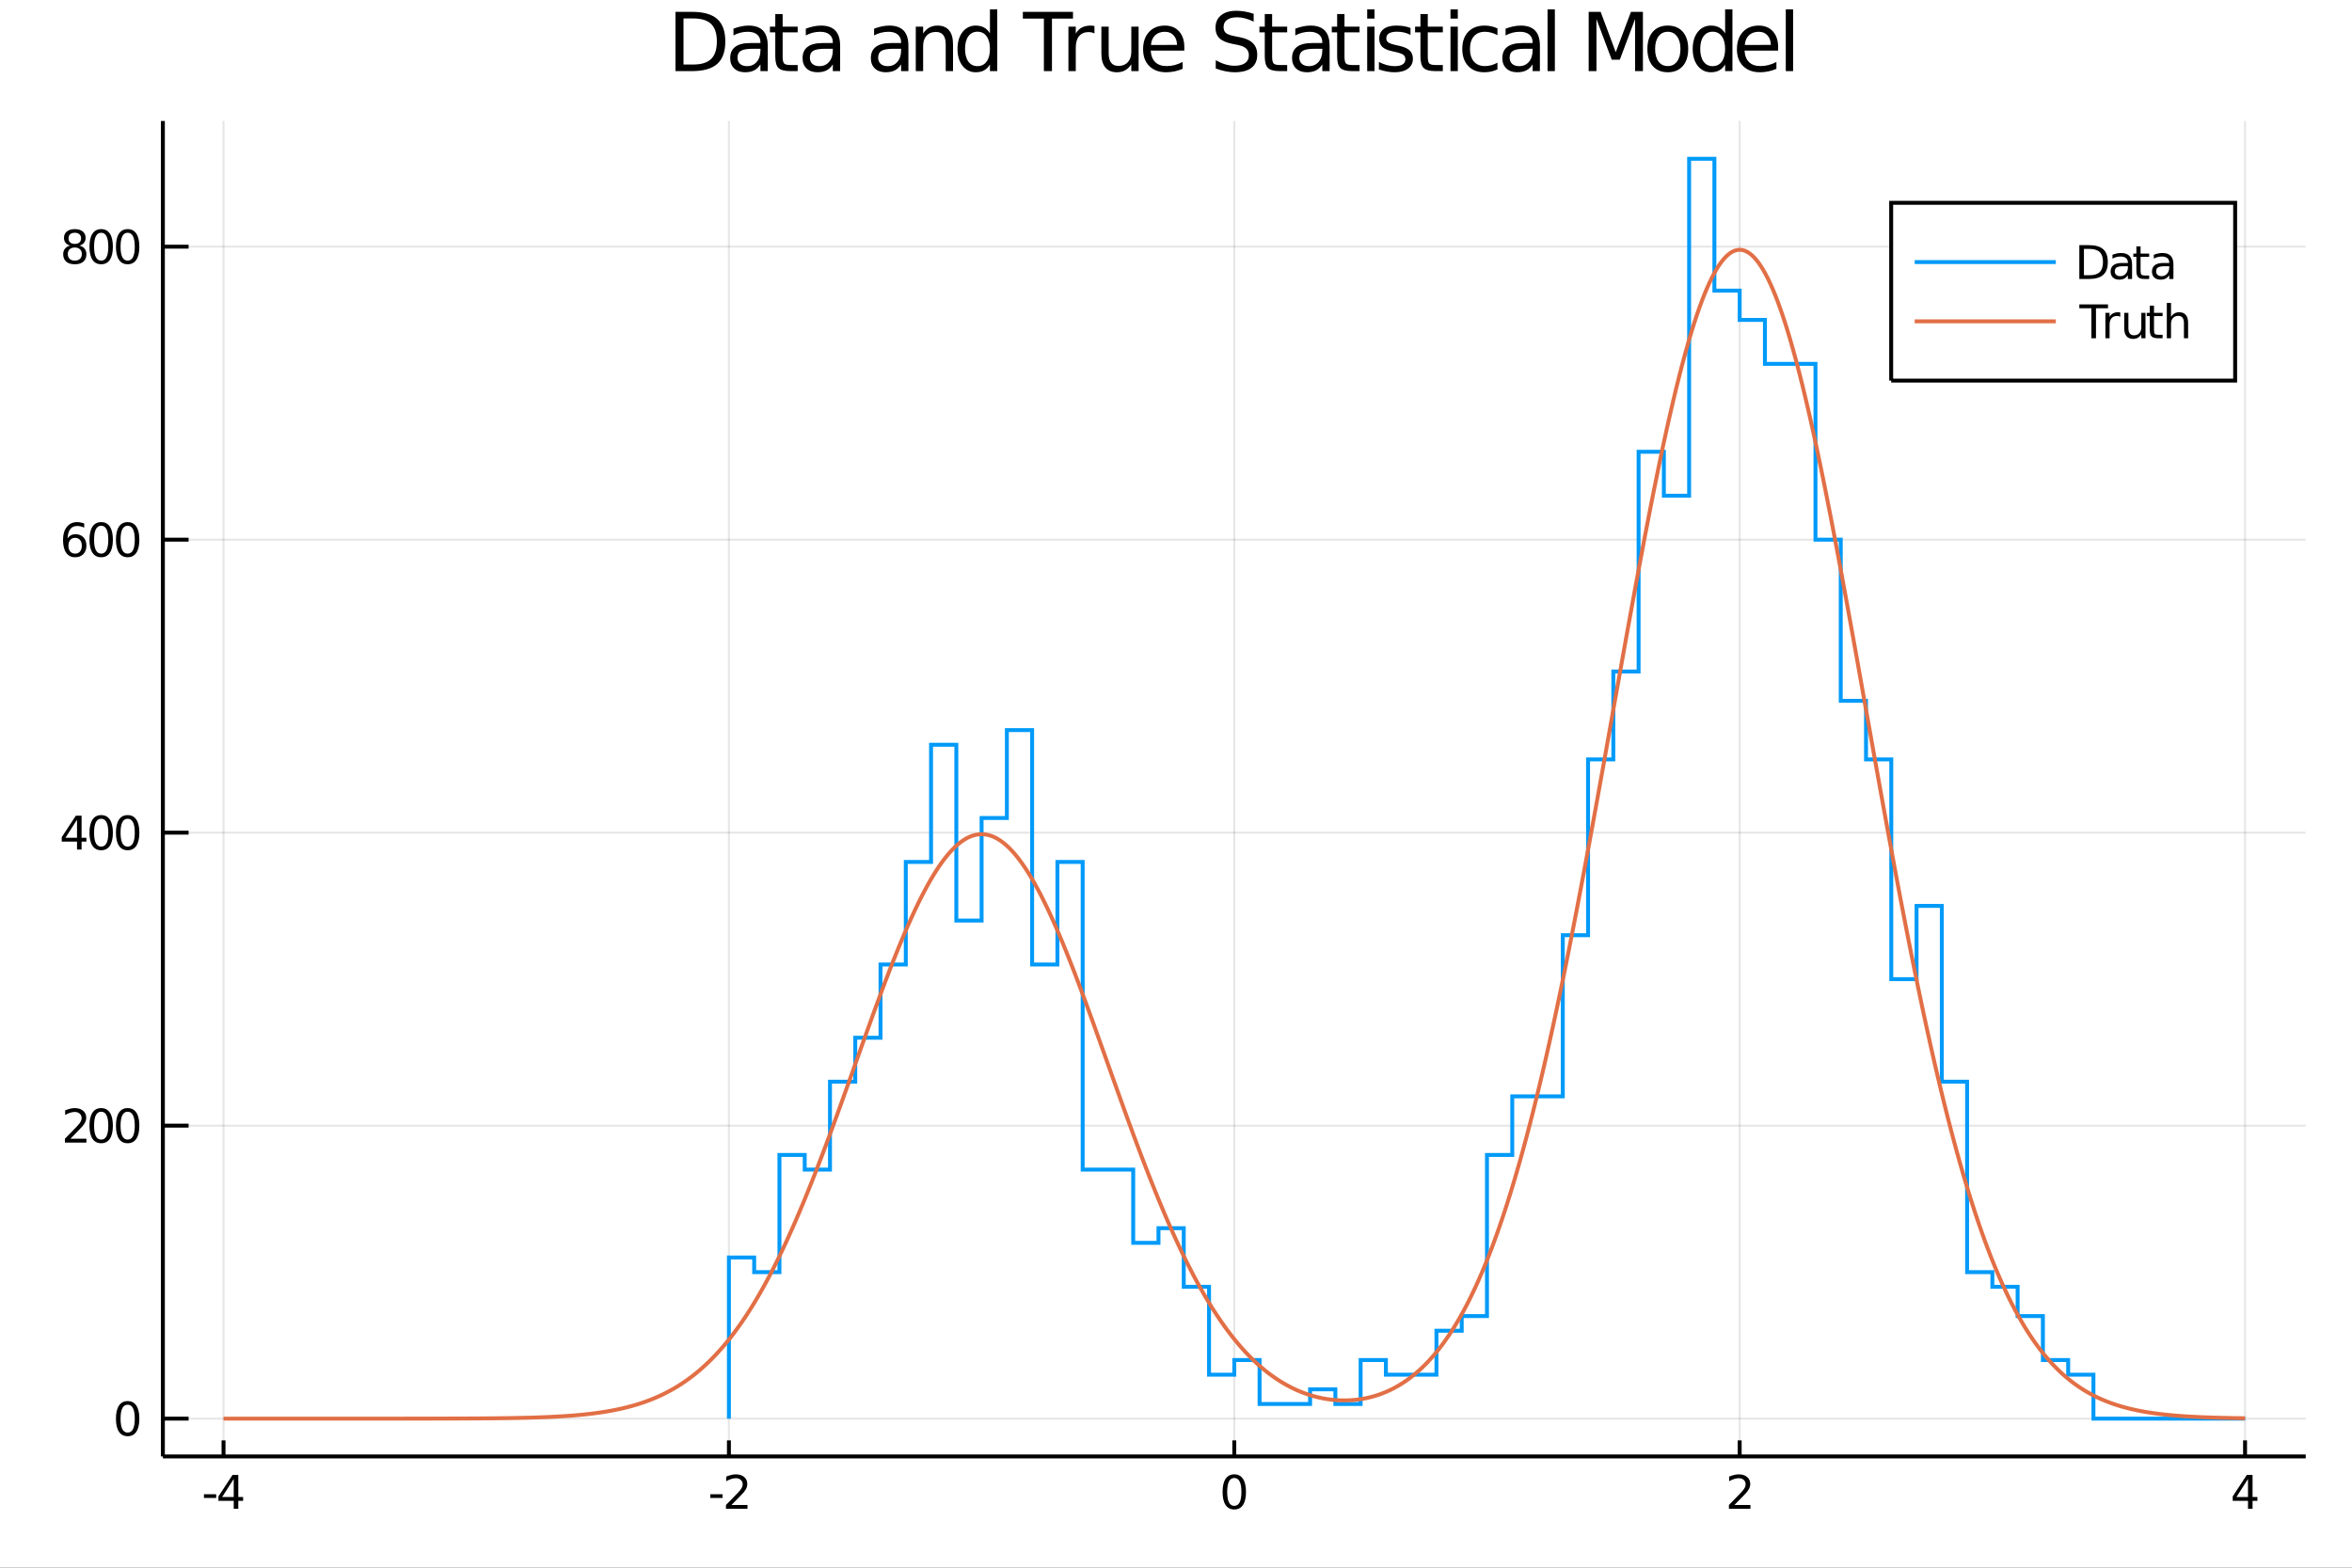 <?xml version="1.0" encoding="utf-8"?>
<svg xmlns="http://www.w3.org/2000/svg" xmlns:xlink="http://www.w3.org/1999/xlink" width="600" height="400" viewBox="0 0 2400 1600">
<rect x="0" y="0" width="2400" height="1600" fill="#333333" stroke="none"/>
<defs>
  <clipPath id="clip420">
    <rect x="0" y="0" width="2400" height="1600"/>
  </clipPath>
</defs>
<path clip-path="url(#clip420)" d="
M0 1600 L2400 1600 L2400 0 L0 0  Z
  " fill="#ffffff" fill-rule="evenodd" fill-opacity="1"/>
<defs>
  <clipPath id="clip421">
    <rect x="480" y="0" width="1681" height="1600"/>
  </clipPath>
</defs>
<path clip-path="url(#clip420)" d="
M166.205 1486.45 L2352.76 1486.45 L2352.76 123.472 L166.205 123.472  Z
  " fill="#ffffff" fill-rule="evenodd" fill-opacity="1"/>
<defs>
  <clipPath id="clip422">
    <rect x="166" y="123" width="2188" height="1364"/>
  </clipPath>
</defs>
<polyline clip-path="url(#clip422)" style="stroke:#000000; stroke-width:2; stroke-opacity:0.1; fill:none" points="
  228.088,1486.45 228.088,123.472 
  "/>
<polyline clip-path="url(#clip422)" style="stroke:#000000; stroke-width:2; stroke-opacity:0.1; fill:none" points="
  743.784,1486.45 743.784,123.472 
  "/>
<polyline clip-path="url(#clip422)" style="stroke:#000000; stroke-width:2; stroke-opacity:0.1; fill:none" points="
  1259.48,1486.45 1259.48,123.472 
  "/>
<polyline clip-path="url(#clip422)" style="stroke:#000000; stroke-width:2; stroke-opacity:0.1; fill:none" points="
  1775.18,1486.45 1775.18,123.472 
  "/>
<polyline clip-path="url(#clip422)" style="stroke:#000000; stroke-width:2; stroke-opacity:0.1; fill:none" points="
  2290.87,1486.45 2290.87,123.472 
  "/>
<polyline clip-path="url(#clip422)" style="stroke:#000000; stroke-width:2; stroke-opacity:0.1; fill:none" points="
  166.205,1447.87 2352.76,1447.87 
  "/>
<polyline clip-path="url(#clip422)" style="stroke:#000000; stroke-width:2; stroke-opacity:0.1; fill:none" points="
  166.205,1148.84 2352.76,1148.84 
  "/>
<polyline clip-path="url(#clip422)" style="stroke:#000000; stroke-width:2; stroke-opacity:0.1; fill:none" points="
  166.205,849.814 2352.76,849.814 
  "/>
<polyline clip-path="url(#clip422)" style="stroke:#000000; stroke-width:2; stroke-opacity:0.1; fill:none" points="
  166.205,550.785 2352.76,550.785 
  "/>
<polyline clip-path="url(#clip422)" style="stroke:#000000; stroke-width:2; stroke-opacity:0.1; fill:none" points="
  166.205,251.756 2352.76,251.756 
  "/>
<polyline clip-path="url(#clip420)" style="stroke:#000000; stroke-width:4; stroke-opacity:1; fill:none" points="
  166.205,1486.45 2352.76,1486.45 
  "/>
<polyline clip-path="url(#clip420)" style="stroke:#000000; stroke-width:4; stroke-opacity:1; fill:none" points="
  166.205,1486.45 166.205,123.472 
  "/>
<polyline clip-path="url(#clip420)" style="stroke:#000000; stroke-width:4; stroke-opacity:1; fill:none" points="
  228.088,1486.45 228.088,1470.09 
  "/>
<polyline clip-path="url(#clip420)" style="stroke:#000000; stroke-width:4; stroke-opacity:1; fill:none" points="
  743.784,1486.45 743.784,1470.09 
  "/>
<polyline clip-path="url(#clip420)" style="stroke:#000000; stroke-width:4; stroke-opacity:1; fill:none" points="
  1259.48,1486.45 1259.48,1470.09 
  "/>
<polyline clip-path="url(#clip420)" style="stroke:#000000; stroke-width:4; stroke-opacity:1; fill:none" points="
  1775.18,1486.45 1775.18,1470.09 
  "/>
<polyline clip-path="url(#clip420)" style="stroke:#000000; stroke-width:4; stroke-opacity:1; fill:none" points="
  2290.87,1486.45 2290.87,1470.09 
  "/>
<polyline clip-path="url(#clip420)" style="stroke:#000000; stroke-width:4; stroke-opacity:1; fill:none" points="
  166.205,1447.87 192.443,1447.87 
  "/>
<polyline clip-path="url(#clip420)" style="stroke:#000000; stroke-width:4; stroke-opacity:1; fill:none" points="
  166.205,1148.84 192.443,1148.84 
  "/>
<polyline clip-path="url(#clip420)" style="stroke:#000000; stroke-width:4; stroke-opacity:1; fill:none" points="
  166.205,849.814 192.443,849.814 
  "/>
<polyline clip-path="url(#clip420)" style="stroke:#000000; stroke-width:4; stroke-opacity:1; fill:none" points="
  166.205,550.785 192.443,550.785 
  "/>
<polyline clip-path="url(#clip420)" style="stroke:#000000; stroke-width:4; stroke-opacity:1; fill:none" points="
  166.205,251.756 192.443,251.756 
  "/>
<path clip-path="url(#clip420)" d="M 0 0 M208.1 1525.04 L220.577 1525.04 L220.577 1528.83 L208.1 1528.83 L208.1 1525.04 Z" fill="#000000" fill-rule="evenodd" fill-opacity="1" /><path clip-path="url(#clip420)" d="M 0 0 M238.493 1509.43 L226.688 1527.88 L238.493 1527.88 L238.493 1509.43 M237.266 1505.36 L243.146 1505.36 L243.146 1527.88 L248.077 1527.88 L248.077 1531.77 L243.146 1531.77 L243.146 1539.92 L238.493 1539.92 L238.493 1531.77 L222.891 1531.77 L222.891 1527.26 L237.266 1505.36 Z" fill="#000000" fill-rule="evenodd" fill-opacity="1" /><path clip-path="url(#clip420)" d="M 0 0 M724.838 1525.04 L737.314 1525.04 L737.314 1528.83 L724.838 1528.83 L724.838 1525.04 Z" fill="#000000" fill-rule="evenodd" fill-opacity="1" /><path clip-path="url(#clip420)" d="M 0 0 M746.412 1535.98 L762.731 1535.98 L762.731 1539.92 L740.787 1539.92 L740.787 1535.98 Q743.449 1533.23 748.032 1528.6 Q752.638 1523.95 753.819 1522.61 Q756.064 1520.08 756.944 1518.35 Q757.847 1516.59 757.847 1514.9 Q757.847 1512.14 755.902 1510.41 Q753.981 1508.67 750.879 1508.67 Q748.68 1508.67 746.226 1509.43 Q743.796 1510.2 741.018 1511.75 L741.018 1507.03 Q743.842 1505.89 746.296 1505.31 Q748.749 1504.73 750.787 1504.73 Q756.157 1504.73 759.351 1507.42 Q762.546 1510.11 762.546 1514.6 Q762.546 1516.73 761.736 1518.65 Q760.948 1520.54 758.842 1523.14 Q758.263 1523.81 755.161 1527.03 Q752.06 1530.22 746.412 1535.98 Z" fill="#000000" fill-rule="evenodd" fill-opacity="1" /><path clip-path="url(#clip420)" d="M 0 0 M1259.48 1508.44 Q1255.87 1508.44 1254.04 1512 Q1252.23 1515.55 1252.23 1522.67 Q1252.23 1529.78 1254.04 1533.35 Q1255.87 1536.89 1259.48 1536.89 Q1263.11 1536.89 1264.92 1533.35 Q1266.75 1529.78 1266.75 1522.67 Q1266.75 1515.55 1264.92 1512 Q1263.11 1508.44 1259.48 1508.44 M1259.48 1504.73 Q1265.29 1504.73 1268.35 1509.34 Q1271.42 1513.92 1271.42 1522.67 Q1271.42 1531.4 1268.35 1536.01 Q1265.29 1540.59 1259.48 1540.59 Q1253.67 1540.59 1250.59 1536.01 Q1247.54 1531.4 1247.54 1522.67 Q1247.54 1513.92 1250.59 1509.34 Q1253.67 1504.73 1259.48 1504.73 Z" fill="#000000" fill-rule="evenodd" fill-opacity="1" /><path clip-path="url(#clip420)" d="M 0 0 M1769.83 1535.98 L1786.15 1535.98 L1786.15 1539.92 L1764.2 1539.92 L1764.2 1535.98 Q1766.87 1533.23 1771.45 1528.6 Q1776.06 1523.95 1777.24 1522.61 Q1779.48 1520.08 1780.36 1518.35 Q1781.26 1516.59 1781.26 1514.9 Q1781.26 1512.14 1779.32 1510.41 Q1777.4 1508.67 1774.3 1508.67 Q1772.1 1508.67 1769.64 1509.43 Q1767.21 1510.2 1764.44 1511.75 L1764.44 1507.03 Q1767.26 1505.89 1769.71 1505.31 Q1772.17 1504.73 1774.2 1504.73 Q1779.57 1504.73 1782.77 1507.42 Q1785.96 1510.11 1785.96 1514.6 Q1785.96 1516.73 1785.15 1518.65 Q1784.37 1520.54 1782.26 1523.14 Q1781.68 1523.81 1778.58 1527.03 Q1775.48 1530.22 1769.83 1535.98 Z" fill="#000000" fill-rule="evenodd" fill-opacity="1" /><path clip-path="url(#clip420)" d="M 0 0 M2293.88 1509.43 L2282.08 1527.88 L2293.88 1527.88 L2293.88 1509.43 M2292.65 1505.36 L2298.53 1505.36 L2298.53 1527.88 L2303.46 1527.88 L2303.46 1531.77 L2298.53 1531.77 L2298.53 1539.92 L2293.88 1539.92 L2293.88 1531.77 L2278.28 1531.77 L2278.28 1527.26 L2292.65 1505.36 Z" fill="#000000" fill-rule="evenodd" fill-opacity="1" /><path clip-path="url(#clip420)" d="M 0 0 M130.26 1433.67 Q126.649 1433.67 124.82 1437.24 Q123.015 1440.78 123.015 1447.91 Q123.015 1455.01 124.82 1458.58 Q126.649 1462.12 130.26 1462.12 Q133.895 1462.12 135.7 1458.58 Q137.529 1455.01 137.529 1447.91 Q137.529 1440.78 135.7 1437.24 Q133.895 1433.67 130.26 1433.67 M130.26 1429.97 Q136.07 1429.97 139.126 1434.57 Q142.205 1439.16 142.205 1447.91 Q142.205 1456.63 139.126 1461.24 Q136.07 1465.82 130.26 1465.82 Q124.45 1465.82 121.371 1461.24 Q118.316 1456.63 118.316 1447.91 Q118.316 1439.16 121.371 1434.57 Q124.45 1429.97 130.26 1429.97 Z" fill="#000000" fill-rule="evenodd" fill-opacity="1" /><path clip-path="url(#clip420)" d="M 0 0 M71.858 1162.19 L88.177 1162.19 L88.177 1166.12 L66.233 1166.12 L66.233 1162.19 Q68.895 1159.43 73.478 1154.8 Q78.085 1150.15 79.265 1148.81 Q81.51 1146.29 82.39 1144.55 Q83.293 1142.79 83.293 1141.1 Q83.293 1138.35 81.349 1136.61 Q79.427 1134.87 76.325 1134.87 Q74.126 1134.87 71.673 1135.64 Q69.242 1136.4 66.464 1137.95 L66.464 1133.23 Q69.288 1132.1 71.742 1131.52 Q74.196 1130.94 76.233 1130.94 Q81.603 1130.94 84.798 1133.62 Q87.992 1136.31 87.992 1140.8 Q87.992 1142.93 87.182 1144.85 Q86.395 1146.75 84.288 1149.34 Q83.71 1150.01 80.608 1153.23 Q77.506 1156.42 71.858 1162.19 Z" fill="#000000" fill-rule="evenodd" fill-opacity="1" /><path clip-path="url(#clip420)" d="M 0 0 M103.247 1134.64 Q99.635 1134.64 97.807 1138.21 Q96.001 1141.75 96.001 1148.88 Q96.001 1155.98 97.807 1159.55 Q99.635 1163.09 103.247 1163.09 Q106.881 1163.09 108.686 1159.55 Q110.515 1155.98 110.515 1148.88 Q110.515 1141.75 108.686 1138.21 Q106.881 1134.64 103.247 1134.64 M103.247 1130.94 Q109.057 1130.94 112.112 1135.55 Q115.191 1140.13 115.191 1148.88 Q115.191 1157.61 112.112 1162.21 Q109.057 1166.8 103.247 1166.8 Q97.436 1166.8 94.358 1162.21 Q91.302 1157.61 91.302 1148.88 Q91.302 1140.13 94.358 1135.55 Q97.436 1130.94 103.247 1130.94 Z" fill="#000000" fill-rule="evenodd" fill-opacity="1" /><path clip-path="url(#clip420)" d="M 0 0 M130.26 1134.64 Q126.649 1134.64 124.82 1138.21 Q123.015 1141.75 123.015 1148.88 Q123.015 1155.98 124.82 1159.55 Q126.649 1163.09 130.26 1163.09 Q133.895 1163.09 135.7 1159.55 Q137.529 1155.98 137.529 1148.88 Q137.529 1141.75 135.7 1138.21 Q133.895 1134.64 130.26 1134.64 M130.26 1130.94 Q136.07 1130.94 139.126 1135.55 Q142.205 1140.13 142.205 1148.88 Q142.205 1157.61 139.126 1162.21 Q136.07 1166.8 130.26 1166.8 Q124.45 1166.8 121.371 1162.21 Q118.316 1157.61 118.316 1148.88 Q118.316 1140.13 121.371 1135.55 Q124.45 1130.94 130.26 1130.94 Z" fill="#000000" fill-rule="evenodd" fill-opacity="1" /><path clip-path="url(#clip420)" d="M 0 0 M78.594 836.608 L66.788 855.057 L78.594 855.057 L78.594 836.608 M77.367 832.534 L83.247 832.534 L83.247 855.057 L88.177 855.057 L88.177 858.946 L83.247 858.946 L83.247 867.094 L78.594 867.094 L78.594 858.946 L62.992 858.946 L62.992 854.432 L77.367 832.534 Z" fill="#000000" fill-rule="evenodd" fill-opacity="1" /><path clip-path="url(#clip420)" d="M 0 0 M103.247 835.613 Q99.635 835.613 97.807 839.178 Q96.001 842.72 96.001 849.849 Q96.001 856.956 97.807 860.52 Q99.635 864.062 103.247 864.062 Q106.881 864.062 108.686 860.52 Q110.515 856.956 110.515 849.849 Q110.515 842.72 108.686 839.178 Q106.881 835.613 103.247 835.613 M103.247 831.909 Q109.057 831.909 112.112 836.516 Q115.191 841.099 115.191 849.849 Q115.191 858.576 112.112 863.182 Q109.057 867.766 103.247 867.766 Q97.436 867.766 94.358 863.182 Q91.302 858.576 91.302 849.849 Q91.302 841.099 94.358 836.516 Q97.436 831.909 103.247 831.909 Z" fill="#000000" fill-rule="evenodd" fill-opacity="1" /><path clip-path="url(#clip420)" d="M 0 0 M130.26 835.613 Q126.649 835.613 124.82 839.178 Q123.015 842.72 123.015 849.849 Q123.015 856.956 124.82 860.52 Q126.649 864.062 130.26 864.062 Q133.895 864.062 135.7 860.52 Q137.529 856.956 137.529 849.849 Q137.529 842.72 135.7 839.178 Q133.895 835.613 130.26 835.613 M130.26 831.909 Q136.07 831.909 139.126 836.516 Q142.205 841.099 142.205 849.849 Q142.205 858.576 139.126 863.182 Q136.07 867.766 130.26 867.766 Q124.45 867.766 121.371 863.182 Q118.316 858.576 118.316 849.849 Q118.316 841.099 121.371 836.516 Q124.45 831.909 130.26 831.909 Z" fill="#000000" fill-rule="evenodd" fill-opacity="1" /><path clip-path="url(#clip420)" d="M 0 0 M76.65 548.922 Q73.501 548.922 71.65 551.074 Q69.821 553.227 69.821 556.977 Q69.821 560.704 71.65 562.88 Q73.501 565.033 76.65 565.033 Q79.798 565.033 81.626 562.88 Q83.478 560.704 83.478 556.977 Q83.478 553.227 81.626 551.074 Q79.798 548.922 76.65 548.922 M85.932 534.269 L85.932 538.528 Q84.173 537.695 82.367 537.255 Q80.585 536.815 78.825 536.815 Q74.196 536.815 71.742 539.94 Q69.311 543.065 68.964 549.385 Q70.33 547.371 72.39 546.306 Q74.45 545.218 76.927 545.218 Q82.135 545.218 85.145 548.389 Q88.177 551.537 88.177 556.977 Q88.177 562.301 85.029 565.519 Q81.881 568.736 76.65 568.736 Q70.654 568.736 67.483 564.153 Q64.312 559.547 64.312 550.82 Q64.312 542.625 68.2 537.764 Q72.089 532.88 78.64 532.88 Q80.399 532.88 82.182 533.227 Q83.987 533.575 85.932 534.269 Z" fill="#000000" fill-rule="evenodd" fill-opacity="1" /><path clip-path="url(#clip420)" d="M 0 0 M103.247 536.584 Q99.635 536.584 97.807 540.149 Q96.001 543.69 96.001 550.82 Q96.001 557.926 97.807 561.491 Q99.635 565.033 103.247 565.033 Q106.881 565.033 108.686 561.491 Q110.515 557.926 110.515 550.82 Q110.515 543.69 108.686 540.149 Q106.881 536.584 103.247 536.584 M103.247 532.88 Q109.057 532.88 112.112 537.487 Q115.191 542.07 115.191 550.82 Q115.191 559.547 112.112 564.153 Q109.057 568.736 103.247 568.736 Q97.436 568.736 94.358 564.153 Q91.302 559.547 91.302 550.82 Q91.302 542.07 94.358 537.487 Q97.436 532.88 103.247 532.88 Z" fill="#000000" fill-rule="evenodd" fill-opacity="1" /><path clip-path="url(#clip420)" d="M 0 0 M130.26 536.584 Q126.649 536.584 124.82 540.149 Q123.015 543.69 123.015 550.82 Q123.015 557.926 124.82 561.491 Q126.649 565.033 130.26 565.033 Q133.895 565.033 135.7 561.491 Q137.529 557.926 137.529 550.82 Q137.529 543.69 135.7 540.149 Q133.895 536.584 130.26 536.584 M130.26 532.88 Q136.07 532.88 139.126 537.487 Q142.205 542.07 142.205 550.82 Q142.205 559.547 139.126 564.153 Q136.07 568.736 130.26 568.736 Q124.45 568.736 121.371 564.153 Q118.316 559.547 118.316 550.82 Q118.316 542.07 121.371 537.487 Q124.45 532.88 130.26 532.88 Z" fill="#000000" fill-rule="evenodd" fill-opacity="1" /><path clip-path="url(#clip420)" d="M 0 0 M76.325 252.624 Q72.992 252.624 71.071 254.406 Q69.173 256.189 69.173 259.314 Q69.173 262.439 71.071 264.221 Q72.992 266.003 76.325 266.003 Q79.659 266.003 81.58 264.221 Q83.501 262.415 83.501 259.314 Q83.501 256.189 81.58 254.406 Q79.682 252.624 76.325 252.624 M71.65 250.633 Q68.64 249.892 66.95 247.832 Q65.284 245.772 65.284 242.809 Q65.284 238.666 68.224 236.258 Q71.186 233.851 76.325 233.851 Q81.487 233.851 84.427 236.258 Q87.367 238.666 87.367 242.809 Q87.367 245.772 85.677 247.832 Q84.01 249.892 81.024 250.633 Q84.404 251.42 86.279 253.712 Q88.177 256.003 88.177 259.314 Q88.177 264.337 85.099 267.022 Q82.043 269.707 76.325 269.707 Q70.608 269.707 67.529 267.022 Q64.474 264.337 64.474 259.314 Q64.474 256.003 66.372 253.712 Q68.27 251.42 71.65 250.633 M69.936 243.249 Q69.936 245.934 71.603 247.439 Q73.293 248.943 76.325 248.943 Q79.335 248.943 81.024 247.439 Q82.737 245.934 82.737 243.249 Q82.737 240.564 81.024 239.059 Q79.335 237.554 76.325 237.554 Q73.293 237.554 71.603 239.059 Q69.936 240.564 69.936 243.249 Z" fill="#000000" fill-rule="evenodd" fill-opacity="1" /><path clip-path="url(#clip420)" d="M 0 0 M103.247 237.554 Q99.635 237.554 97.807 241.119 Q96.001 244.661 96.001 251.79 Q96.001 258.897 97.807 262.462 Q99.635 266.003 103.247 266.003 Q106.881 266.003 108.686 262.462 Q110.515 258.897 110.515 251.79 Q110.515 244.661 108.686 241.119 Q106.881 237.554 103.247 237.554 M103.247 233.851 Q109.057 233.851 112.112 238.457 Q115.191 243.04 115.191 251.79 Q115.191 260.517 112.112 265.124 Q109.057 269.707 103.247 269.707 Q97.436 269.707 94.358 265.124 Q91.302 260.517 91.302 251.79 Q91.302 243.04 94.358 238.457 Q97.436 233.851 103.247 233.851 Z" fill="#000000" fill-rule="evenodd" fill-opacity="1" /><path clip-path="url(#clip420)" d="M 0 0 M130.26 237.554 Q126.649 237.554 124.82 241.119 Q123.015 244.661 123.015 251.79 Q123.015 258.897 124.82 262.462 Q126.649 266.003 130.26 266.003 Q133.895 266.003 135.7 262.462 Q137.529 258.897 137.529 251.79 Q137.529 244.661 135.7 241.119 Q133.895 237.554 130.26 237.554 M130.26 233.851 Q136.07 233.851 139.126 238.457 Q142.205 243.04 142.205 251.79 Q142.205 260.517 139.126 265.124 Q136.07 269.707 130.26 269.707 Q124.45 269.707 121.371 265.124 Q118.316 260.517 118.316 251.79 Q118.316 243.04 121.371 238.457 Q124.45 233.851 130.26 233.851 Z" fill="#000000" fill-rule="evenodd" fill-opacity="1" /><path clip-path="url(#clip420)" d="M 0 0 M697.458 18.82 L697.458 65.852 L707.342 65.852 Q719.859 65.852 725.652 60.18 Q731.485 54.509 731.485 42.275 Q731.485 30.122 725.652 24.492 Q719.859 18.82 707.342 18.82 L697.458 18.82 M689.275 12.096 L706.086 12.096 Q723.667 12.096 731.891 19.428 Q740.114 26.72 740.114 42.275 Q740.114 57.912 731.85 65.244 Q723.586 72.576 706.086 72.576 L689.275 72.576 L689.275 12.096 Z" fill="#000000" fill-rule="evenodd" fill-opacity="1" /><path clip-path="url(#clip420)" d="M 0 0 M768.551 49.769 Q759.518 49.769 756.034 51.835 Q752.55 53.901 752.55 58.884 Q752.55 62.854 755.143 65.203 Q757.776 67.512 762.272 67.512 Q768.47 67.512 772.197 63.137 Q775.964 58.722 775.964 51.43 L775.964 49.769 L768.551 49.769 M783.418 46.691 L783.418 72.576 L775.964 72.576 L775.964 65.689 Q773.412 69.821 769.604 71.806 Q765.797 73.751 760.287 73.751 Q753.32 73.751 749.188 69.862 Q745.096 65.933 745.096 59.37 Q745.096 51.714 750.201 47.825 Q755.345 43.936 765.513 43.936 L775.964 43.936 L775.964 43.207 Q775.964 38.062 772.562 35.267 Q769.199 32.431 763.082 32.431 Q759.194 32.431 755.507 33.363 Q751.821 34.295 748.418 36.158 L748.418 29.272 Q752.51 27.692 756.358 26.922 Q760.206 26.112 763.852 26.112 Q773.696 26.112 778.557 31.216 Q783.418 36.32 783.418 46.691 Z" fill="#000000" fill-rule="evenodd" fill-opacity="1" /><path clip-path="url(#clip420)" d="M 0 0 M798.609 14.324 L798.609 27.206 L813.962 27.206 L813.962 32.999 L798.609 32.999 L798.609 57.628 Q798.609 63.178 800.108 64.758 Q801.647 66.338 806.306 66.338 L813.962 66.338 L813.962 72.576 L806.306 72.576 Q797.677 72.576 794.396 69.376 Q791.115 66.135 791.115 57.628 L791.115 32.999 L785.646 32.999 L785.646 27.206 L791.115 27.206 L791.115 14.324 L798.609 14.324 Z" fill="#000000" fill-rule="evenodd" fill-opacity="1" /><path clip-path="url(#clip420)" d="M 0 0 M842.399 49.769 Q833.366 49.769 829.882 51.835 Q826.398 53.901 826.398 58.884 Q826.398 62.854 828.991 65.203 Q831.624 67.512 836.12 67.512 Q842.318 67.512 846.045 63.137 Q849.812 58.722 849.812 51.43 L849.812 49.769 L842.399 49.769 M857.266 46.691 L857.266 72.576 L849.812 72.576 L849.812 65.689 Q847.26 69.821 843.452 71.806 Q839.645 73.751 834.135 73.751 Q827.168 73.751 823.036 69.862 Q818.944 65.933 818.944 59.37 Q818.944 51.714 824.049 47.825 Q829.193 43.936 839.361 43.936 L849.812 43.936 L849.812 43.207 Q849.812 38.062 846.41 35.267 Q843.047 32.431 836.93 32.431 Q833.042 32.431 829.355 33.363 Q825.669 34.295 822.266 36.158 L822.266 29.272 Q826.358 27.692 830.206 26.922 Q834.054 26.112 837.7 26.112 Q847.544 26.112 852.405 31.216 Q857.266 36.32 857.266 46.691 Z" fill="#000000" fill-rule="evenodd" fill-opacity="1" /><path clip-path="url(#clip420)" d="M 0 0 M912.075 49.769 Q903.041 49.769 899.557 51.835 Q896.074 53.901 896.074 58.884 Q896.074 62.854 898.666 65.203 Q901.299 67.512 905.796 67.512 Q911.994 67.512 915.721 63.137 Q919.488 58.722 919.488 51.43 L919.488 49.769 L912.075 49.769 M926.942 46.691 L926.942 72.576 L919.488 72.576 L919.488 65.689 Q916.936 69.821 913.128 71.806 Q909.32 73.751 903.811 73.751 Q896.843 73.751 892.711 69.862 Q888.62 65.933 888.62 59.37 Q888.62 51.714 893.724 47.825 Q898.869 43.936 909.037 43.936 L919.488 43.936 L919.488 43.207 Q919.488 38.062 916.085 35.267 Q912.723 32.431 906.606 32.431 Q902.717 32.431 899.031 33.363 Q895.345 34.295 891.942 36.158 L891.942 29.272 Q896.033 27.692 899.882 26.922 Q903.73 26.112 907.376 26.112 Q917.219 26.112 922.08 31.216 Q926.942 36.32 926.942 46.691 Z" fill="#000000" fill-rule="evenodd" fill-opacity="1" /><path clip-path="url(#clip420)" d="M 0 0 M972.474 45.192 L972.474 72.576 L965.02 72.576 L965.02 45.435 Q965.02 38.994 962.508 35.794 Q959.997 32.594 954.974 32.594 Q948.938 32.594 945.454 36.442 Q941.97 40.29 941.97 46.934 L941.97 72.576 L934.476 72.576 L934.476 27.206 L941.97 27.206 L941.97 34.254 Q944.644 30.163 948.249 28.138 Q951.895 26.112 956.635 26.112 Q964.453 26.112 968.463 30.973 Q972.474 35.794 972.474 45.192 Z" fill="#000000" fill-rule="evenodd" fill-opacity="1" /><path clip-path="url(#clip420)" d="M 0 0 M1010.15 34.092 L1010.15 9.544 L1017.6 9.544 L1017.6 72.576 L1010.15 72.576 L1010.15 65.77 Q1007.8 69.821 1004.19 71.806 Q1000.63 73.751 995.604 73.751 Q987.381 73.751 982.196 67.188 Q977.051 60.626 977.051 49.931 Q977.051 39.237 982.196 32.675 Q987.381 26.112 995.604 26.112 Q1000.63 26.112 1004.19 28.097 Q1007.8 30.041 1010.15 34.092 M984.748 49.931 Q984.748 58.155 988.11 62.854 Q991.513 67.512 997.427 67.512 Q1003.34 67.512 1006.74 62.854 Q1010.15 58.155 1010.15 49.931 Q1010.15 41.708 1006.74 37.05 Q1003.34 32.35 997.427 32.35 Q991.513 32.35 988.11 37.05 Q984.748 41.708 984.748 49.931 Z" fill="#000000" fill-rule="evenodd" fill-opacity="1" /><path clip-path="url(#clip420)" d="M 0 0 M1043.73 12.096 L1094.89 12.096 L1094.89 18.983 L1073.42 18.983 L1073.42 72.576 L1065.2 72.576 L1065.2 18.983 L1043.73 18.983 L1043.73 12.096 Z" fill="#000000" fill-rule="evenodd" fill-opacity="1" /><path clip-path="url(#clip420)" d="M 0 0 M1116.81 34.173 Q1115.55 33.444 1114.05 33.12 Q1112.59 32.756 1110.81 32.756 Q1104.49 32.756 1101.09 36.888 Q1097.73 40.979 1097.73 48.676 L1097.73 72.576 L1090.23 72.576 L1090.23 27.206 L1097.73 27.206 L1097.73 34.254 Q1100.08 30.122 1103.84 28.138 Q1107.61 26.112 1113 26.112 Q1113.77 26.112 1114.7 26.234 Q1115.63 26.315 1116.77 26.517 L1116.81 34.173 Z" fill="#000000" fill-rule="evenodd" fill-opacity="1" /><path clip-path="url(#clip420)" d="M 0 0 M1123.86 54.671 L1123.86 27.206 L1131.31 27.206 L1131.31 54.387 Q1131.31 60.828 1133.82 64.069 Q1136.33 67.269 1141.36 67.269 Q1147.39 67.269 1150.88 63.421 Q1154.4 59.573 1154.4 52.929 L1154.4 27.206 L1161.85 27.206 L1161.85 72.576 L1154.4 72.576 L1154.4 65.608 Q1151.69 69.74 1148.08 71.766 Q1144.52 73.751 1139.78 73.751 Q1131.96 73.751 1127.91 68.89 Q1123.86 64.029 1123.86 54.671 M1142.61 26.112 L1142.61 26.112 Z" fill="#000000" fill-rule="evenodd" fill-opacity="1" /><path clip-path="url(#clip420)" d="M 0 0 M1208.48 48.028 L1208.48 51.673 L1174.21 51.673 Q1174.69 59.37 1178.83 63.421 Q1183 67.431 1190.41 67.431 Q1194.71 67.431 1198.72 66.378 Q1202.77 65.325 1206.74 63.218 L1206.74 70.267 Q1202.73 71.968 1198.51 72.86 Q1194.3 73.751 1189.97 73.751 Q1179.11 73.751 1172.75 67.431 Q1166.43 61.112 1166.43 50.337 Q1166.43 39.197 1172.43 32.675 Q1178.46 26.112 1188.67 26.112 Q1197.83 26.112 1203.13 32.026 Q1208.48 37.9 1208.48 48.028 M1201.03 45.84 Q1200.94 39.723 1197.58 36.077 Q1194.26 32.431 1188.75 32.431 Q1182.51 32.431 1178.75 35.956 Q1175.02 39.48 1174.45 45.88 L1201.03 45.84 Z" fill="#000000" fill-rule="evenodd" fill-opacity="1" /><path clip-path="url(#clip420)" d="M 0 0 M1279.25 14.081 L1279.25 22.061 Q1274.59 19.833 1270.46 18.739 Q1266.33 17.646 1262.48 17.646 Q1255.79 17.646 1252.15 20.238 Q1248.54 22.831 1248.54 27.611 Q1248.54 31.621 1250.93 33.687 Q1253.36 35.713 1260.09 36.969 L1265.03 37.981 Q1274.19 39.723 1278.52 44.139 Q1282.89 48.514 1282.89 55.886 Q1282.89 64.677 1276.98 69.214 Q1271.11 73.751 1259.72 73.751 Q1255.43 73.751 1250.57 72.778 Q1245.75 71.806 1240.56 69.902 L1240.56 61.477 Q1245.55 64.272 1250.33 65.689 Q1255.11 67.107 1259.72 67.107 Q1266.73 67.107 1270.54 64.353 Q1274.35 61.598 1274.35 56.494 Q1274.35 52.038 1271.59 49.526 Q1268.88 47.015 1262.64 45.759 L1257.66 44.787 Q1248.5 42.964 1244.41 39.075 Q1240.32 35.186 1240.32 28.259 Q1240.32 20.238 1245.95 15.62 Q1251.62 11.002 1261.55 11.002 Q1265.8 11.002 1270.22 11.772 Q1274.63 12.542 1279.25 14.081 Z" fill="#000000" fill-rule="evenodd" fill-opacity="1" /><path clip-path="url(#clip420)" d="M 0 0 M1298.09 14.324 L1298.09 27.206 L1313.44 27.206 L1313.44 32.999 L1298.09 32.999 L1298.09 57.628 Q1298.09 63.178 1299.58 64.758 Q1301.12 66.338 1305.78 66.338 L1313.44 66.338 L1313.44 72.576 L1305.78 72.576 Q1297.15 72.576 1293.87 69.376 Q1290.59 66.135 1290.59 57.628 L1290.59 32.999 L1285.12 32.999 L1285.12 27.206 L1290.59 27.206 L1290.59 14.324 L1298.09 14.324 Z" fill="#000000" fill-rule="evenodd" fill-opacity="1" /><path clip-path="url(#clip420)" d="M 0 0 M1341.88 49.769 Q1332.84 49.769 1329.36 51.835 Q1325.87 53.901 1325.87 58.884 Q1325.87 62.854 1328.47 65.203 Q1331.1 67.512 1335.6 67.512 Q1341.79 67.512 1345.52 63.137 Q1349.29 58.722 1349.29 51.43 L1349.29 49.769 L1341.88 49.769 M1356.74 46.691 L1356.74 72.576 L1349.29 72.576 L1349.29 65.689 Q1346.74 69.821 1342.93 71.806 Q1339.12 73.751 1333.61 73.751 Q1326.64 73.751 1322.51 69.862 Q1318.42 65.933 1318.42 59.37 Q1318.42 51.714 1323.53 47.825 Q1328.67 43.936 1338.84 43.936 L1349.29 43.936 L1349.29 43.207 Q1349.29 38.062 1345.89 35.267 Q1342.52 32.431 1336.41 32.431 Q1332.52 32.431 1328.83 33.363 Q1325.15 34.295 1321.74 36.158 L1321.74 29.272 Q1325.83 27.692 1329.68 26.922 Q1333.53 26.112 1337.18 26.112 Q1347.02 26.112 1351.88 31.216 Q1356.74 36.32 1356.74 46.691 Z" fill="#000000" fill-rule="evenodd" fill-opacity="1" /><path clip-path="url(#clip420)" d="M 0 0 M1371.93 14.324 L1371.93 27.206 L1387.29 27.206 L1387.29 32.999 L1371.93 32.999 L1371.93 57.628 Q1371.93 63.178 1373.43 64.758 Q1374.97 66.338 1379.63 66.338 L1387.29 66.338 L1387.29 72.576 L1379.63 72.576 Q1371 72.576 1367.72 69.376 Q1364.44 66.135 1364.44 57.628 L1364.44 32.999 L1358.97 32.999 L1358.97 27.206 L1364.44 27.206 L1364.44 14.324 L1371.93 14.324 Z" fill="#000000" fill-rule="evenodd" fill-opacity="1" /><path clip-path="url(#clip420)" d="M 0 0 M1395.1 27.206 L1402.56 27.206 L1402.56 72.576 L1395.1 72.576 L1395.1 27.206 M1395.1 9.544 L1402.56 9.544 L1402.56 18.983 L1395.1 18.983 L1395.1 9.544 Z" fill="#000000" fill-rule="evenodd" fill-opacity="1" /><path clip-path="url(#clip420)" d="M 0 0 M1439.3 28.543 L1439.3 35.591 Q1436.14 33.971 1432.74 33.161 Q1429.33 32.35 1425.69 32.35 Q1420.14 32.35 1417.34 34.052 Q1414.59 35.753 1414.59 39.156 Q1414.59 41.749 1416.57 43.248 Q1418.56 44.706 1424.55 46.043 L1427.11 46.61 Q1435.05 48.311 1438.37 51.43 Q1441.73 54.509 1441.73 60.059 Q1441.73 66.378 1436.71 70.064 Q1431.72 73.751 1422.97 73.751 Q1419.33 73.751 1415.36 73.022 Q1411.43 72.333 1407.05 70.915 L1407.05 63.218 Q1411.19 65.365 1415.2 66.459 Q1419.21 67.512 1423.14 67.512 Q1428.4 67.512 1431.24 65.73 Q1434.07 63.907 1434.07 60.626 Q1434.07 57.588 1432.01 55.967 Q1429.98 54.347 1423.06 52.848 L1420.46 52.24 Q1413.54 50.782 1410.46 47.785 Q1407.38 44.746 1407.38 39.48 Q1407.38 33.08 1411.92 29.596 Q1416.45 26.112 1424.8 26.112 Q1428.93 26.112 1432.58 26.72 Q1436.22 27.327 1439.3 28.543 Z" fill="#000000" fill-rule="evenodd" fill-opacity="1" /><path clip-path="url(#clip420)" d="M 0 0 M1456.92 14.324 L1456.92 27.206 L1472.27 27.206 L1472.27 32.999 L1456.92 32.999 L1456.92 57.628 Q1456.92 63.178 1458.42 64.758 Q1459.96 66.338 1464.62 66.338 L1472.27 66.338 L1472.27 72.576 L1464.62 72.576 Q1455.99 72.576 1452.71 69.376 Q1449.43 66.135 1449.43 57.628 L1449.43 32.999 L1443.96 32.999 L1443.96 27.206 L1449.43 27.206 L1449.43 14.324 L1456.92 14.324 Z" fill="#000000" fill-rule="evenodd" fill-opacity="1" /><path clip-path="url(#clip420)" d="M 0 0 M1480.09 27.206 L1487.55 27.206 L1487.55 72.576 L1480.09 72.576 L1480.09 27.206 M1480.09 9.544 L1487.55 9.544 L1487.55 18.983 L1480.09 18.983 L1480.09 9.544 Z" fill="#000000" fill-rule="evenodd" fill-opacity="1" /><path clip-path="url(#clip420)" d="M 0 0 M1528.01 28.948 L1528.01 35.915 Q1524.86 34.173 1521.65 33.323 Q1518.5 32.431 1515.25 32.431 Q1508 32.431 1503.99 37.05 Q1499.98 41.627 1499.98 49.931 Q1499.98 58.236 1503.99 62.854 Q1508 67.431 1515.25 67.431 Q1518.5 67.431 1521.65 66.581 Q1524.86 65.689 1528.01 63.948 L1528.01 70.834 Q1524.9 72.292 1521.53 73.022 Q1518.21 73.751 1514.44 73.751 Q1504.2 73.751 1498.16 67.31 Q1492.12 60.869 1492.12 49.931 Q1492.12 38.832 1498.2 32.472 Q1504.32 26.112 1514.93 26.112 Q1518.37 26.112 1521.65 26.841 Q1524.94 27.53 1528.01 28.948 Z" fill="#000000" fill-rule="evenodd" fill-opacity="1" /><path clip-path="url(#clip420)" d="M 0 0 M1556.45 49.769 Q1547.42 49.769 1543.93 51.835 Q1540.45 53.901 1540.45 58.884 Q1540.45 62.854 1543.04 65.203 Q1545.68 67.512 1550.17 67.512 Q1556.37 67.512 1560.1 63.137 Q1563.87 58.722 1563.87 51.43 L1563.87 49.769 L1556.45 49.769 M1571.32 46.691 L1571.32 72.576 L1563.87 72.576 L1563.87 65.689 Q1561.31 69.821 1557.51 71.806 Q1553.7 73.751 1548.19 73.751 Q1541.22 73.751 1537.09 69.862 Q1533 65.933 1533 59.37 Q1533 51.714 1538.1 47.825 Q1543.25 43.936 1553.41 43.936 L1563.87 43.936 L1563.87 43.207 Q1563.87 38.062 1560.46 35.267 Q1557.1 32.431 1550.98 32.431 Q1547.09 32.431 1543.41 33.363 Q1539.72 34.295 1536.32 36.158 L1536.32 29.272 Q1540.41 27.692 1544.26 26.922 Q1548.11 26.112 1551.75 26.112 Q1561.6 26.112 1566.46 31.216 Q1571.32 36.32 1571.32 46.691 Z" fill="#000000" fill-rule="evenodd" fill-opacity="1" /><path clip-path="url(#clip420)" d="M 0 0 M1579.14 9.544 L1586.59 9.544 L1586.59 72.576 L1579.14 72.576 L1579.14 9.544 Z" fill="#000000" fill-rule="evenodd" fill-opacity="1" /><path clip-path="url(#clip420)" d="M 0 0 M1621.1 12.096 L1633.3 12.096 L1648.73 53.253 L1664.25 12.096 L1676.44 12.096 L1676.44 72.576 L1668.46 72.576 L1668.46 19.469 L1652.86 60.95 L1644.64 60.95 L1629.04 19.469 L1629.04 72.576 L1621.1 72.576 L1621.1 12.096 Z" fill="#000000" fill-rule="evenodd" fill-opacity="1" /><path clip-path="url(#clip420)" d="M 0 0 M1701.84 32.431 Q1695.84 32.431 1692.36 37.131 Q1688.88 41.789 1688.88 49.931 Q1688.88 58.074 1692.32 62.773 Q1695.8 67.431 1701.84 67.431 Q1707.79 67.431 1711.28 62.732 Q1714.76 58.033 1714.76 49.931 Q1714.76 41.87 1711.28 37.171 Q1707.79 32.431 1701.84 32.431 M1701.84 26.112 Q1711.56 26.112 1717.11 32.431 Q1722.66 38.751 1722.66 49.931 Q1722.66 61.071 1717.11 67.431 Q1711.56 73.751 1701.84 73.751 Q1692.08 73.751 1686.53 67.431 Q1681.02 61.071 1681.02 49.931 Q1681.02 38.751 1686.53 32.431 Q1692.08 26.112 1701.84 26.112 Z" fill="#000000" fill-rule="evenodd" fill-opacity="1" /><path clip-path="url(#clip420)" d="M 0 0 M1760.33 34.092 L1760.33 9.544 L1767.79 9.544 L1767.79 72.576 L1760.33 72.576 L1760.33 65.77 Q1757.98 69.821 1754.38 71.806 Q1750.81 73.751 1745.79 73.751 Q1737.57 73.751 1732.38 67.188 Q1727.24 60.626 1727.24 49.931 Q1727.24 39.237 1732.38 32.675 Q1737.57 26.112 1745.79 26.112 Q1750.81 26.112 1754.38 28.097 Q1757.98 30.041 1760.33 34.092 M1734.93 49.931 Q1734.93 58.155 1738.3 62.854 Q1741.7 67.512 1747.61 67.512 Q1753.53 67.512 1756.93 62.854 Q1760.33 58.155 1760.33 49.931 Q1760.33 41.708 1756.93 37.05 Q1753.53 32.35 1747.61 32.35 Q1741.7 32.35 1738.3 37.05 Q1734.93 41.708 1734.93 49.931 Z" fill="#000000" fill-rule="evenodd" fill-opacity="1" /><path clip-path="url(#clip420)" d="M 0 0 M1814.41 48.028 L1814.41 51.673 L1780.14 51.673 Q1780.63 59.37 1784.76 63.421 Q1788.93 67.431 1796.35 67.431 Q1800.64 67.431 1804.65 66.378 Q1808.7 65.325 1812.67 63.218 L1812.67 70.267 Q1808.66 71.968 1804.45 72.86 Q1800.24 73.751 1795.9 73.751 Q1785.04 73.751 1778.68 67.431 Q1772.37 61.112 1772.37 50.337 Q1772.37 39.197 1778.36 32.675 Q1784.4 26.112 1794.6 26.112 Q1803.76 26.112 1809.07 32.026 Q1814.41 37.9 1814.41 48.028 M1806.96 45.84 Q1806.88 39.723 1803.52 36.077 Q1800.19 32.431 1794.69 32.431 Q1788.45 32.431 1784.68 35.956 Q1780.95 39.48 1780.39 45.88 L1806.96 45.84 Z" fill="#000000" fill-rule="evenodd" fill-opacity="1" /><path clip-path="url(#clip420)" d="M 0 0 M1822.23 9.544 L1829.69 9.544 L1829.69 72.576 L1822.23 72.576 L1822.23 9.544 Z" fill="#000000" fill-rule="evenodd" fill-opacity="1" /><polyline clip-path="url(#clip422)" style="stroke:#009af9; stroke-width:4; stroke-opacity:1; fill:none" points="
  743.784,1447.87 743.784,1283.41 769.569,1283.41 769.569,1298.36 795.354,1298.36 795.354,1178.75 821.139,1178.75 821.139,1193.7 846.923,1193.7 846.923,1103.99 
  872.708,1103.99 872.708,1059.13 898.493,1059.13 898.493,984.378 924.278,984.378 924.278,879.717 950.063,879.717 950.063,760.106 975.847,760.106 975.847,939.523 
  1001.63,939.523 1001.63,834.863 1027.42,834.863 1027.42,745.154 1053.2,745.154 1053.2,984.378 1078.99,984.378 1078.99,879.717 1104.77,879.717 1104.77,1193.7 
  1130.56,1193.7 1156.34,1193.7 1156.34,1268.46 1182.13,1268.46 1182.13,1253.5 1207.91,1253.5 1207.91,1313.31 1233.7,1313.31 1233.7,1403.02 
  1259.48,1403.02 1259.48,1388.07 1285.27,1388.07 1285.27,1432.92 1311.05,1432.92 1336.83,1432.92 1336.83,1417.97 1362.62,1417.97 1362.62,1432.92 
  1388.4,1432.92 1388.4,1388.07 1414.19,1388.07 1414.19,1403.02 1439.97,1403.02 1465.76,1403.02 1465.76,1358.16 1491.54,1358.16 1491.54,1343.21 
  1517.33,1343.21 1517.33,1178.75 1543.11,1178.75 1543.11,1118.94 1568.9,1118.94 1594.68,1118.94 1594.68,954.475 1620.47,954.475 1620.47,775.057 
  1646.25,775.057 1646.25,685.348 1672.04,685.348 1672.04,461.076 1697.82,461.076 1697.82,505.931 1723.61,505.931 1723.61,162.047 1749.39,162.047 1749.39,296.61 
  1775.18,296.61 1775.18,326.513 1800.96,326.513 1800.96,371.367 1826.75,371.367 1852.53,371.367 1852.53,550.785 1878.32,550.785 1878.32,715.251 
  1904.1,715.251 1904.1,775.057 1929.89,775.057 1929.89,999.329 1955.67,999.329 1955.67,924.572 1981.45,924.572 1981.45,1103.99 2007.24,1103.99 2007.24,1298.36 
  2033.02,1298.36 2033.02,1313.31 2058.81,1313.31 2058.81,1343.21 2084.59,1343.21 2084.59,1388.07 2110.38,1388.07 2110.38,1403.02 2136.16,1403.02 2136.16,1447.87 
  2161.95,1447.87 2187.73,1447.87 2213.52,1447.87 2239.3,1447.87 2265.09,1447.87 
  2290.87,1447.87 
  "/>
<polyline clip-path="url(#clip422)" style="stroke:#e26f46; stroke-width:4; stroke-opacity:1; fill:none" points="
  228.088,1447.87 230.667,1447.87 233.245,1447.87 235.824,1447.87 238.402,1447.87 240.981,1447.87 243.559,1447.87 246.138,1447.87 248.716,1447.87 251.295,1447.87 
  253.873,1447.87 256.451,1447.87 259.03,1447.87 261.608,1447.87 264.187,1447.87 266.765,1447.87 269.344,1447.87 271.922,1447.87 274.501,1447.87 277.079,1447.87 
  279.658,1447.87 282.236,1447.87 284.815,1447.87 287.393,1447.87 289.972,1447.87 292.55,1447.87 295.129,1447.87 297.707,1447.87 300.286,1447.87 302.864,1447.87 
  305.443,1447.87 308.021,1447.87 310.6,1447.87 313.178,1447.87 315.757,1447.87 318.335,1447.87 320.913,1447.87 323.492,1447.87 326.07,1447.87 328.649,1447.87 
  331.227,1447.87 333.806,1447.87 336.384,1447.87 338.963,1447.87 341.541,1447.87 344.12,1447.87 346.698,1447.87 349.277,1447.87 351.855,1447.87 354.434,1447.87 
  357.012,1447.87 359.591,1447.87 362.169,1447.87 364.748,1447.87 367.326,1447.87 369.905,1447.87 372.483,1447.87 375.062,1447.87 377.64,1447.87 380.219,1447.87 
  382.797,1447.87 385.375,1447.87 387.954,1447.87 390.532,1447.87 393.111,1447.86 395.689,1447.86 398.268,1447.86 400.846,1447.86 403.425,1447.86 406.003,1447.86 
  408.582,1447.86 411.16,1447.86 413.739,1447.85 416.317,1447.85 418.896,1447.85 421.474,1447.85 424.053,1447.85 426.631,1447.84 429.21,1447.84 431.788,1447.84 
  434.367,1447.84 436.945,1447.83 439.524,1447.83 442.102,1447.82 444.681,1447.82 447.259,1447.82 449.837,1447.81 452.416,1447.8 454.994,1447.8 457.573,1447.79 
  460.151,1447.78 462.73,1447.78 465.308,1447.77 467.887,1447.76 470.465,1447.75 473.044,1447.74 475.622,1447.73 478.201,1447.72 480.779,1447.7 483.358,1447.69 
  485.936,1447.67 488.515,1447.66 491.093,1447.64 493.672,1447.62 496.25,1447.6 498.829,1447.58 501.407,1447.55 503.986,1447.53 506.564,1447.5 509.143,1447.47 
  511.721,1447.44 514.299,1447.4 516.878,1447.37 519.456,1447.33 522.035,1447.28 524.613,1447.24 527.192,1447.19 529.77,1447.14 532.349,1447.08 534.927,1447.02 
  537.506,1446.96 540.084,1446.89 542.663,1446.82 545.241,1446.74 547.82,1446.66 550.398,1446.57 552.977,1446.47 555.555,1446.37 558.134,1446.27 560.712,1446.15 
  563.291,1446.03 565.869,1445.9 568.448,1445.76 571.026,1445.62 573.605,1445.46 576.183,1445.3 578.762,1445.12 581.34,1444.94 583.918,1444.74 586.497,1444.53 
  589.075,1444.31 591.654,1444.07 594.232,1443.83 596.811,1443.56 599.389,1443.28 601.968,1442.99 604.546,1442.68 607.125,1442.35 609.703,1442 612.282,1441.63 
  614.86,1441.25 617.439,1440.84 620.017,1440.41 622.596,1439.95 625.174,1439.48 627.753,1438.97 630.331,1438.44 632.91,1437.89 635.488,1437.3 638.067,1436.69 
  640.645,1436.04 643.224,1435.36 645.802,1434.65 648.38,1433.9 650.959,1433.11 653.537,1432.29 656.116,1431.43 658.694,1430.53 661.273,1429.59 663.851,1428.6 
  666.43,1427.56 669.008,1426.48 671.587,1425.36 674.165,1424.18 676.744,1422.95 679.322,1421.67 681.901,1420.33 684.479,1418.93 687.058,1417.48 689.636,1415.97 
  692.215,1414.39 694.793,1412.75 697.372,1411.05 699.95,1409.27 702.529,1407.43 705.107,1405.52 707.686,1403.54 710.264,1401.48 712.842,1399.34 715.421,1397.13 
  717.999,1394.83 720.578,1392.46 723.156,1390 725.735,1387.46 728.313,1384.83 730.892,1382.11 733.47,1379.3 736.049,1376.41 738.627,1373.41 741.206,1370.33 
  743.784,1367.15 746.363,1363.87 748.941,1360.5 751.52,1357.02 754.098,1353.44 756.677,1349.77 759.255,1345.99 761.834,1342.11 764.412,1338.12 766.991,1334.03 
  769.569,1329.83 772.148,1325.53 774.726,1321.12 777.304,1316.61 779.883,1311.98 782.461,1307.26 785.04,1302.42 787.618,1297.48 790.197,1292.44 792.775,1287.29 
  795.354,1282.03 797.932,1276.67 800.511,1271.21 803.089,1265.65 805.668,1259.99 808.246,1254.23 810.825,1248.37 813.403,1242.42 815.982,1236.37 818.56,1230.23 
  821.139,1224.01 823.717,1217.7 826.296,1211.3 828.874,1204.83 831.453,1198.28 834.031,1191.65 836.61,1184.96 839.188,1178.19 841.766,1171.36 844.345,1164.48 
  846.923,1157.54 849.502,1150.54 852.08,1143.5 854.659,1136.42 857.237,1129.3 859.816,1122.15 862.394,1114.97 864.973,1107.77 867.551,1100.55 870.13,1093.33 
  872.708,1086.09 875.287,1078.86 877.865,1071.63 880.444,1064.41 883.022,1057.21 885.601,1050.04 888.179,1042.89 890.758,1035.78 893.336,1028.72 895.915,1021.7 
  898.493,1014.74 901.072,1007.84 903.65,1001.01 906.228,994.262 908.807,987.59 911.385,981.008 913.964,974.52 916.542,968.135 919.121,961.857 921.699,955.695 
  924.278,949.653 926.856,943.74 929.435,937.96 932.013,932.32 934.592,926.826 937.17,921.484 939.749,916.3 942.327,911.279 944.906,906.428 947.484,901.752 
  950.063,897.255 952.641,892.944 955.22,888.822 957.798,884.895 960.377,881.167 962.955,877.642 965.534,874.325 968.112,871.22 970.69,868.329 973.269,865.657 
  975.847,863.207 978.426,860.981 981.004,858.982 983.583,857.213 986.161,855.675 988.74,854.371 991.318,853.302 993.897,852.469 996.475,851.873 999.054,851.515 
  1001.63,851.396 1004.21,851.515 1006.79,851.873 1009.37,852.469 1011.95,853.301 1014.52,854.371 1017.1,855.675 1019.68,857.213 1022.26,858.982 1024.84,860.981 
  1027.42,863.207 1030,865.657 1032.57,868.329 1035.15,871.22 1037.73,874.325 1040.31,877.642 1042.89,881.167 1045.47,884.895 1048.04,888.822 1050.62,892.943 
  1053.2,897.255 1055.78,901.752 1058.36,906.428 1060.94,911.279 1063.52,916.3 1066.09,921.483 1068.67,926.825 1071.25,932.319 1073.83,937.959 1076.41,943.739 
  1078.99,949.653 1081.57,955.694 1084.14,961.857 1086.72,968.134 1089.3,974.519 1091.88,981.007 1094.46,987.589 1097.04,994.26 1099.61,1001.01 1102.19,1007.84 
  1104.77,1014.74 1107.35,1021.7 1109.93,1028.72 1112.51,1035.78 1115.09,1042.89 1117.66,1050.03 1120.24,1057.21 1122.82,1064.41 1125.4,1071.62 1127.98,1078.85 
  1130.56,1086.09 1133.13,1093.32 1135.71,1100.55 1138.29,1107.77 1140.87,1114.97 1143.45,1122.14 1146.03,1129.3 1148.61,1136.41 1151.18,1143.49 1153.76,1150.53 
  1156.34,1157.52 1158.92,1164.47 1161.5,1171.35 1164.08,1178.18 1166.65,1184.94 1169.23,1191.63 1171.81,1198.26 1174.39,1204.81 1176.97,1211.28 1179.55,1217.67 
  1182.13,1223.98 1184.7,1230.2 1187.28,1236.33 1189.86,1242.38 1192.44,1248.32 1195.02,1254.18 1197.6,1259.93 1200.18,1265.59 1202.75,1271.15 1205.33,1276.6 
  1207.91,1281.96 1210.49,1287.2 1213.07,1292.35 1215.65,1297.38 1218.22,1302.32 1220.8,1307.14 1223.38,1311.86 1225.96,1316.47 1228.54,1320.97 1231.12,1325.37 
  1233.7,1329.65 1236.27,1333.84 1238.85,1337.91 1241.43,1341.88 1244.01,1345.74 1246.59,1349.5 1249.17,1353.16 1251.74,1356.71 1254.32,1360.15 1256.9,1363.5 
  1259.48,1366.75 1262.06,1369.9 1264.64,1372.95 1267.22,1375.9 1269.79,1378.75 1272.37,1381.52 1274.95,1384.19 1277.53,1386.76 1280.11,1389.25 1282.69,1391.65 
  1285.27,1393.96 1287.84,1396.18 1290.42,1398.32 1293,1400.38 1295.58,1402.36 1298.16,1404.25 1300.74,1406.06 1303.31,1407.8 1305.89,1409.46 1308.47,1411.05 
  1311.05,1412.56 1313.63,1414 1316.21,1415.37 1318.79,1416.67 1321.36,1417.89 1323.94,1419.06 1326.52,1420.15 1329.1,1421.18 1331.68,1422.14 1334.26,1423.04 
  1336.83,1423.88 1339.41,1424.65 1341.99,1425.37 1344.57,1426.02 1347.15,1426.61 1349.73,1427.14 1352.31,1427.61 1354.88,1428.03 1357.46,1428.38 1360.04,1428.67 
  1362.62,1428.91 1365.2,1429.09 1367.78,1429.2 1370.35,1429.26 1372.93,1429.26 1375.51,1429.2 1378.09,1429.08 1380.67,1428.9 1383.25,1428.66 1385.83,1428.36 
  1388.4,1427.99 1390.98,1427.56 1393.56,1427.07 1396.14,1426.51 1398.72,1425.88 1401.3,1425.19 1403.88,1424.42 1406.45,1423.59 1409.03,1422.68 1411.61,1421.7 
  1414.19,1420.64 1416.77,1419.5 1419.35,1418.29 1421.92,1416.99 1424.5,1415.6 1427.08,1414.14 1429.66,1412.58 1432.24,1410.93 1434.82,1409.19 1437.4,1407.35 
  1439.97,1405.41 1442.55,1403.38 1445.13,1401.23 1447.71,1398.98 1450.29,1396.63 1452.87,1394.15 1455.44,1391.57 1458.02,1388.86 1460.6,1386.03 1463.18,1383.08 
  1465.76,1379.99 1468.34,1376.78 1470.92,1373.43 1473.49,1369.94 1476.07,1366.31 1478.65,1362.53 1481.23,1358.61 1483.81,1354.53 1486.39,1350.3 1488.97,1345.91 
  1491.54,1341.36 1494.12,1336.64 1496.7,1331.75 1499.28,1326.7 1501.86,1321.46 1504.44,1316.05 1507.01,1310.46 1509.59,1304.68 1512.17,1298.72 1514.75,1292.57 
  1517.33,1286.22 1519.91,1279.68 1522.49,1272.95 1525.06,1266.01 1527.64,1258.87 1530.22,1251.53 1532.8,1243.98 1535.38,1236.23 1537.96,1228.26 1540.53,1220.09 
  1543.11,1211.7 1545.69,1203.1 1548.27,1194.29 1550.85,1185.27 1553.43,1176.03 1556.01,1166.58 1558.58,1156.92 1561.16,1147.04 1563.74,1136.95 1566.32,1126.66 
  1568.9,1116.15 1571.48,1105.44 1574.05,1094.52 1576.63,1083.39 1579.21,1072.07 1581.79,1060.55 1584.37,1048.84 1586.95,1036.94 1589.53,1024.85 1592.1,1012.58 
  1594.68,1000.13 1597.26,987.509 1599.84,974.722 1602.42,961.774 1605,948.672 1607.58,935.421 1610.15,922.029 1612.73,908.502 1615.31,894.849 1617.89,881.077 
  1620.47,867.194 1623.05,853.209 1625.62,839.13 1628.2,824.967 1630.78,810.73 1633.36,796.428 1635.94,782.07 1638.52,767.669 1641.1,753.234 1643.67,738.777 
  1646.25,724.307 1648.83,709.838 1651.41,695.381 1653.99,680.947 1656.57,666.549 1659.14,652.199 1661.72,637.909 1664.3,623.693 1666.88,609.562 1669.46,595.53 
  1672.04,581.61 1674.62,567.814 1677.19,554.156 1679.77,540.65 1682.35,527.307 1684.93,514.142 1687.51,501.167 1690.09,488.396 1692.66,475.841 1695.24,463.516 
  1697.82,451.433 1700.4,439.606 1702.98,428.046 1705.56,416.766 1708.14,405.778 1710.71,395.094 1713.29,384.726 1715.87,374.686 1718.45,364.983 1721.03,355.63 
  1723.61,346.637 1726.19,338.014 1728.76,329.771 1731.34,321.916 1733.92,314.461 1736.5,307.412 1739.08,300.778 1741.66,294.567 1744.23,288.786 1746.81,283.442 
  1749.39,278.541 1751.97,274.089 1754.55,270.091 1757.13,266.552 1759.71,263.477 1762.28,260.868 1764.86,258.73 1767.44,257.064 1770.02,255.873 1772.6,255.157 
  1775.18,254.919 1777.75,255.157 1780.33,255.873 1782.91,257.064 1785.49,258.73 1788.07,260.868 1790.65,263.477 1793.23,266.552 1795.8,270.091 1798.38,274.089 
  1800.96,278.541 1803.54,283.442 1806.12,288.786 1808.7,294.567 1811.28,300.778 1813.85,307.412 1816.43,314.461 1819.01,321.916 1821.59,329.771 1824.17,338.014 
  1826.75,346.637 1829.32,355.631 1831.9,364.984 1834.48,374.686 1837.06,384.727 1839.64,395.094 1842.22,405.778 1844.8,416.766 1847.37,428.046 1849.95,439.606 
  1852.53,451.434 1855.11,463.516 1857.69,475.842 1860.27,488.396 1862.84,501.167 1865.42,514.142 1868,527.307 1870.58,540.65 1873.16,554.157 1875.74,567.815 
  1878.32,581.61 1880.89,595.531 1883.47,609.563 1886.05,623.694 1888.63,637.91 1891.21,652.2 1893.79,666.55 1896.36,680.949 1898.94,695.383 1901.52,709.84 
  1904.1,724.31 1906.68,738.779 1909.26,753.237 1911.84,767.672 1914.41,782.074 1916.99,796.431 1919.57,810.734 1922.15,824.972 1924.73,839.135 1927.31,853.214 
  1929.89,867.2 1932.46,881.083 1935.04,894.856 1937.62,908.51 1940.2,922.038 1942.78,935.431 1945.36,948.682 1947.93,961.786 1950.51,974.735 1953.09,987.523 
  1955.67,1000.14 1958.25,1012.59 1960.83,1024.87 1963.41,1036.96 1965.98,1048.86 1968.56,1060.58 1971.14,1072.1 1973.72,1083.42 1976.3,1094.55 1978.88,1105.47 
  1981.45,1116.19 1984.03,1126.7 1986.61,1137 1989.19,1147.09 1991.77,1156.97 1994.35,1166.64 1996.93,1176.09 1999.5,1185.34 2002.08,1194.37 2004.66,1203.18 
  2007.24,1211.79 2009.82,1220.18 2012.4,1228.37 2014.97,1236.34 2017.55,1244.1 2020.13,1251.66 2022.71,1259.02 2025.29,1266.17 2027.87,1273.12 2030.45,1279.87 
  2033.02,1286.42 2035.6,1292.79 2038.18,1298.96 2040.76,1304.94 2043.34,1310.74 2045.92,1316.35 2048.5,1321.78 2051.07,1327.04 2053.65,1332.13 2056.23,1337.04 
  2058.81,1341.79 2061.39,1346.38 2063.97,1350.81 2066.54,1355.08 2069.12,1359.2 2071.7,1363.17 2074.28,1366.99 2076.86,1370.67 2079.44,1374.22 2082.02,1377.63 
  2084.59,1380.91 2087.17,1384.06 2089.75,1387.09 2092.33,1389.99 2094.91,1392.78 2097.49,1395.46 2100.06,1398.02 2102.64,1400.48 2105.22,1402.84 2107.8,1405.1 
  2110.38,1407.26 2112.96,1409.32 2115.54,1411.3 2118.11,1413.19 2120.69,1414.99 2123.27,1416.71 2125.85,1418.36 2128.43,1419.92 2131.01,1421.42 2133.59,1422.85 
  2136.16,1424.2 2138.74,1425.5 2141.32,1426.73 2143.9,1427.9 2146.48,1429.01 2149.06,1430.07 2151.63,1431.08 2154.21,1432.04 2156.79,1432.94 2159.37,1433.8 
  2161.95,1434.62 2164.53,1435.39 2167.11,1436.13 2169.68,1436.82 2172.26,1437.48 2174.84,1438.1 2177.42,1438.69 2180,1439.25 2182.58,1439.78 2185.15,1440.27 
  2187.73,1440.74 2190.31,1441.19 2192.89,1441.61 2195.47,1442 2198.05,1442.37 2200.63,1442.72 2203.2,1443.05 2205.78,1443.36 2208.36,1443.65 2210.94,1443.93 
  2213.52,1444.19 2216.1,1444.43 2218.67,1444.66 2221.25,1444.87 2223.83,1445.07 2226.41,1445.26 2228.99,1445.44 2231.57,1445.61 2234.15,1445.76 2236.72,1445.91 
  2239.3,1446.04 2241.88,1446.17 2244.46,1446.29 2247.04,1446.4 2249.62,1446.51 2252.2,1446.6 2254.77,1446.69 2257.35,1446.78 2259.93,1446.86 2262.51,1446.93 
  2265.09,1447 2267.67,1447.06 2270.24,1447.12 2272.82,1447.18 2275.4,1447.23 2277.98,1447.28 2280.56,1447.32 2283.14,1447.37 2285.72,1447.4 2288.29,1447.44 
  2290.87,1447.47 
  "/>
<path clip-path="url(#clip420)" d="
M1929.78 388.432 L2280.76 388.432 L2280.76 206.992 L1929.78 206.992  Z
  " fill="#ffffff" fill-rule="evenodd" fill-opacity="1"/>
<polyline clip-path="url(#clip420)" style="stroke:#000000; stroke-width:4; stroke-opacity:1; fill:none" points="
  1929.78,388.432 2280.76,388.432 2280.76,206.992 1929.78,206.992 1929.78,388.432 
  "/>
<polyline clip-path="url(#clip420)" style="stroke:#009af9; stroke-width:4; stroke-opacity:1; fill:none" points="
  1953.78,267.472 2097.78,267.472 
  "/>
<path clip-path="url(#clip420)" d="M 0 0 M2126.46 254.035 L2126.46 280.91 L2132.11 280.91 Q2139.26 280.91 2142.57 277.669 Q2145.9 274.428 2145.9 267.437 Q2145.9 260.493 2142.57 257.275 Q2139.26 254.035 2132.11 254.035 L2126.46 254.035 M2121.78 250.192 L2131.39 250.192 Q2141.44 250.192 2146.14 254.382 Q2150.84 258.549 2150.84 267.437 Q2150.84 276.373 2146.11 280.562 Q2141.39 284.752 2131.39 284.752 L2121.78 284.752 L2121.78 250.192 Z" fill="#000000" fill-rule="evenodd" fill-opacity="1" /><path clip-path="url(#clip420)" d="M 0 0 M2167.08 271.72 Q2161.92 271.72 2159.93 272.9 Q2157.94 274.081 2157.94 276.928 Q2157.94 279.197 2159.42 280.539 Q2160.93 281.859 2163.5 281.859 Q2167.04 281.859 2169.17 279.359 Q2171.32 276.836 2171.32 272.669 L2171.32 271.72 L2167.08 271.72 M2175.58 269.961 L2175.58 284.752 L2171.32 284.752 L2171.32 280.817 Q2169.86 283.178 2167.69 284.312 Q2165.51 285.423 2162.36 285.423 Q2158.38 285.423 2156.02 283.201 Q2153.68 280.956 2153.68 277.206 Q2153.68 272.831 2156.6 270.609 Q2159.54 268.386 2165.35 268.386 L2171.32 268.386 L2171.32 267.97 Q2171.32 265.03 2169.38 263.433 Q2167.46 261.812 2163.96 261.812 Q2161.74 261.812 2159.63 262.345 Q2157.52 262.877 2155.58 263.942 L2155.58 260.007 Q2157.92 259.104 2160.12 258.664 Q2162.32 258.201 2164.4 258.201 Q2170.02 258.201 2172.8 261.118 Q2175.58 264.035 2175.58 269.961 Z" fill="#000000" fill-rule="evenodd" fill-opacity="1" /><path clip-path="url(#clip420)" d="M 0 0 M2184.26 251.465 L2184.26 258.826 L2193.03 258.826 L2193.03 262.137 L2184.26 262.137 L2184.26 276.211 Q2184.26 279.382 2185.12 280.285 Q2186 281.187 2188.66 281.187 L2193.03 281.187 L2193.03 284.752 L2188.66 284.752 Q2183.73 284.752 2181.85 282.923 Q2179.98 281.072 2179.98 276.211 L2179.98 262.137 L2176.85 262.137 L2176.85 258.826 L2179.98 258.826 L2179.98 251.465 L2184.26 251.465 Z" fill="#000000" fill-rule="evenodd" fill-opacity="1" /><path clip-path="url(#clip420)" d="M 0 0 M2209.28 271.72 Q2204.12 271.72 2202.13 272.9 Q2200.14 274.081 2200.14 276.928 Q2200.14 279.197 2201.62 280.539 Q2203.13 281.859 2205.7 281.859 Q2209.24 281.859 2211.37 279.359 Q2213.52 276.836 2213.52 272.669 L2213.52 271.72 L2209.28 271.72 M2217.78 269.961 L2217.78 284.752 L2213.52 284.752 L2213.52 280.817 Q2212.06 283.178 2209.89 284.312 Q2207.71 285.423 2204.56 285.423 Q2200.58 285.423 2198.22 283.201 Q2195.88 280.956 2195.88 277.206 Q2195.88 272.831 2198.8 270.609 Q2201.74 268.386 2207.55 268.386 L2213.52 268.386 L2213.52 267.97 Q2213.52 265.03 2211.58 263.433 Q2209.65 261.812 2206.16 261.812 Q2203.94 261.812 2201.83 262.345 Q2199.72 262.877 2197.78 263.942 L2197.78 260.007 Q2200.12 259.104 2202.32 258.664 Q2204.52 258.201 2206.6 258.201 Q2212.22 258.201 2215 261.118 Q2217.78 264.035 2217.78 269.961 Z" fill="#000000" fill-rule="evenodd" fill-opacity="1" /><polyline clip-path="url(#clip420)" style="stroke:#e26f46; stroke-width:4; stroke-opacity:1; fill:none" points="
  1953.78,327.952 2097.78,327.952 
  "/>
<path clip-path="url(#clip420)" d="M 0 0 M2121.78 310.672 L2151.02 310.672 L2151.02 314.607 L2138.75 314.607 L2138.75 345.232 L2134.05 345.232 L2134.05 314.607 L2121.78 314.607 L2121.78 310.672 Z" fill="#000000" fill-rule="evenodd" fill-opacity="1" /><path clip-path="url(#clip420)" d="M 0 0 M2163.54 323.288 Q2162.83 322.871 2161.97 322.686 Q2161.14 322.478 2160.12 322.478 Q2156.51 322.478 2154.56 324.839 Q2152.64 327.177 2152.64 331.575 L2152.64 345.232 L2148.36 345.232 L2148.36 319.306 L2152.64 319.306 L2152.64 323.334 Q2153.98 320.973 2156.14 319.839 Q2158.29 318.681 2161.37 318.681 Q2161.81 318.681 2162.34 318.751 Q2162.87 318.797 2163.52 318.913 L2163.54 323.288 Z" fill="#000000" fill-rule="evenodd" fill-opacity="1" /><path clip-path="url(#clip420)" d="M 0 0 M2167.57 335.001 L2167.57 319.306 L2171.83 319.306 L2171.83 334.839 Q2171.83 338.519 2173.27 340.371 Q2174.7 342.2 2177.57 342.2 Q2181.02 342.2 2183.01 340.001 Q2185.02 337.802 2185.02 334.005 L2185.02 319.306 L2189.28 319.306 L2189.28 345.232 L2185.02 345.232 L2185.02 341.251 Q2183.47 343.612 2181.41 344.769 Q2179.38 345.903 2176.67 345.903 Q2172.2 345.903 2169.89 343.126 Q2167.57 340.348 2167.57 335.001 M2178.29 318.681 L2178.29 318.681 Z" fill="#000000" fill-rule="evenodd" fill-opacity="1" /><path clip-path="url(#clip420)" d="M 0 0 M2197.96 311.945 L2197.96 319.306 L2206.74 319.306 L2206.74 322.617 L2197.96 322.617 L2197.96 336.691 Q2197.96 339.862 2198.82 340.765 Q2199.7 341.667 2202.36 341.667 L2206.74 341.667 L2206.74 345.232 L2202.36 345.232 Q2197.43 345.232 2195.56 343.403 Q2193.68 341.552 2193.68 336.691 L2193.68 322.617 L2190.56 322.617 L2190.56 319.306 L2193.68 319.306 L2193.68 311.945 L2197.96 311.945 Z" fill="#000000" fill-rule="evenodd" fill-opacity="1" /><path clip-path="url(#clip420)" d="M 0 0 M2232.76 329.584 L2232.76 345.232 L2228.5 345.232 L2228.5 329.723 Q2228.5 326.042 2227.06 324.214 Q2225.63 322.385 2222.76 322.385 Q2219.31 322.385 2217.32 324.584 Q2215.33 326.783 2215.33 330.579 L2215.33 345.232 L2211.04 345.232 L2211.04 309.214 L2215.33 309.214 L2215.33 323.334 Q2216.85 320.996 2218.91 319.839 Q2221 318.681 2223.71 318.681 Q2228.17 318.681 2230.46 321.459 Q2232.76 324.214 2232.76 329.584 Z" fill="#000000" fill-rule="evenodd" fill-opacity="1" /></svg>
